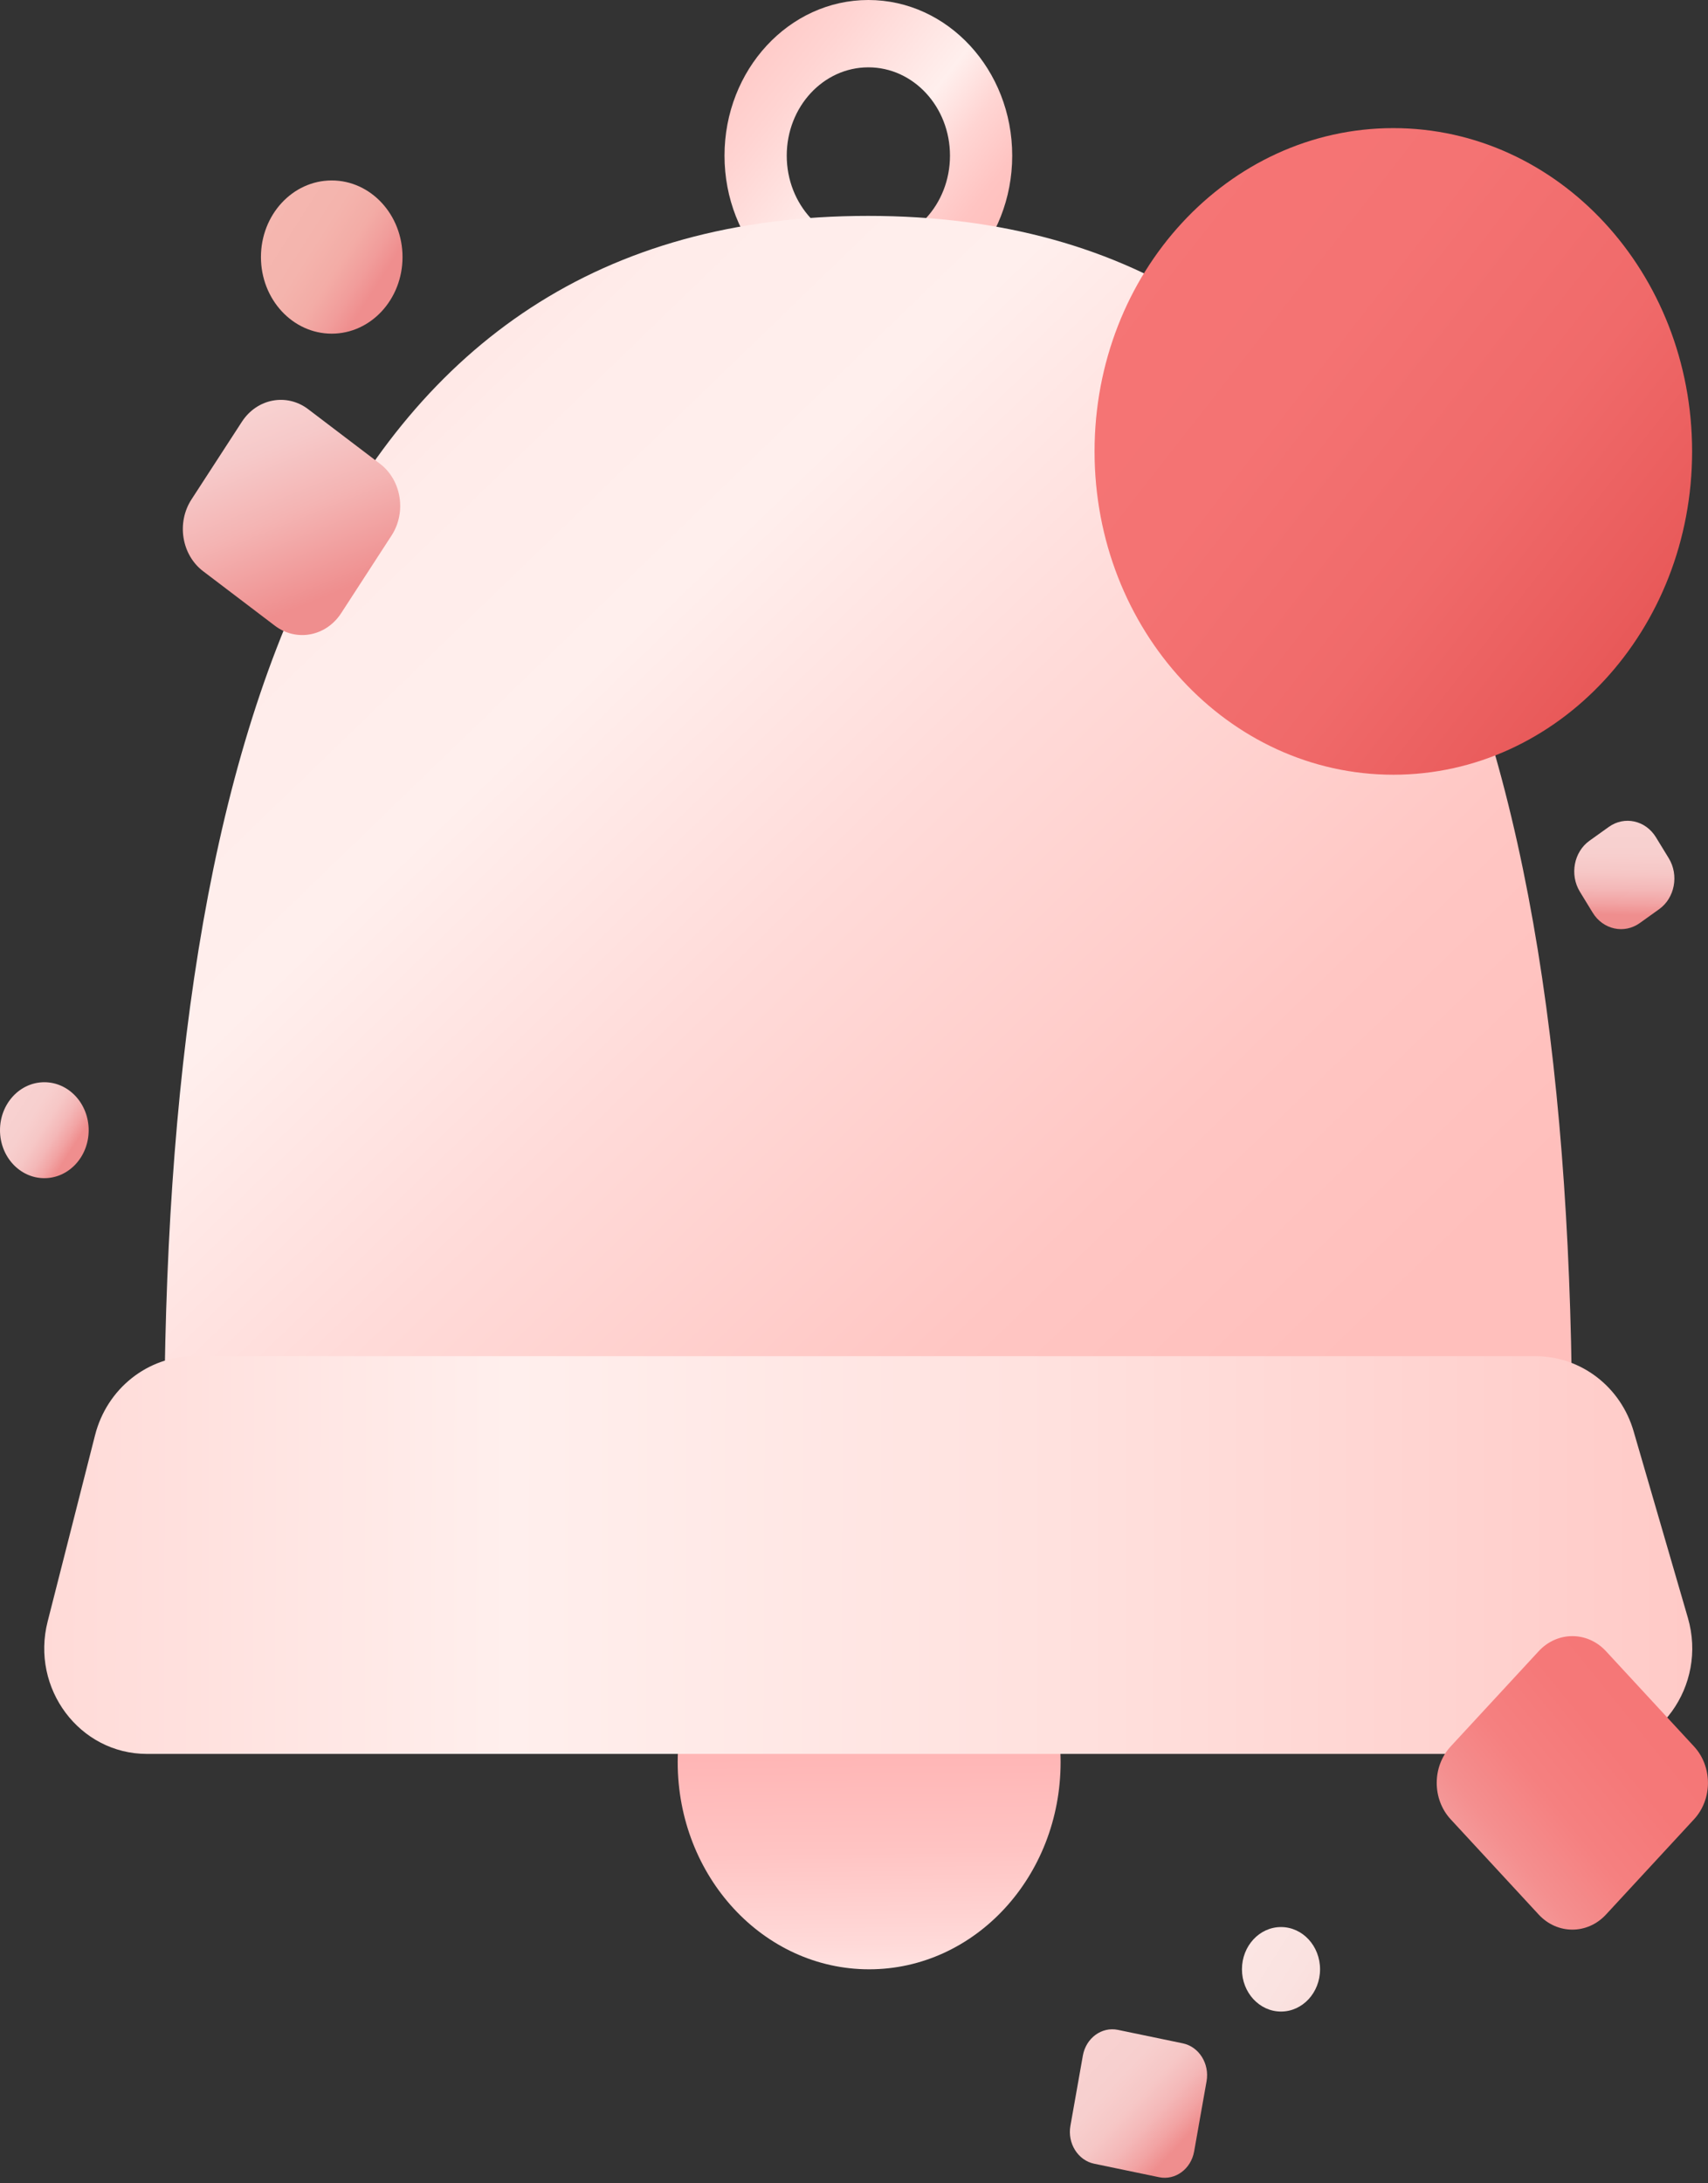 <svg width="108" height="138" viewBox="0 0 108 138" fill="none" xmlns="http://www.w3.org/2000/svg">
<rect x="0" y="0" width="108" height="138" fill="#333333" stroke="none"/>
<g clip-path="url(#clip0_4399_2111)">
<path d="M54.908 0C49.89 0 45.812 4.411 45.812 9.839C45.812 15.266 49.89 19.677 54.908 19.677C59.926 19.677 64.004 15.266 64.004 9.839C64.004 4.411 59.926 0 54.908 0ZM54.908 15.421C52.057 15.421 49.747 12.923 49.747 9.839C49.747 6.754 52.057 4.256 54.908 4.256C57.759 4.256 60.069 6.754 60.069 9.839C60.069 12.923 57.759 15.421 54.908 15.421Z" fill="url(#paint0_linear_4399_2111)"/>
<path d="M54.958 124.474C61.644 124.474 67.064 118.611 67.064 111.378C67.064 104.146 61.644 98.283 54.958 98.283C48.272 98.283 42.852 104.146 42.852 111.378C42.852 118.611 48.272 124.474 54.958 124.474Z" fill="url(#paint1_linear_4399_2111)"/>
<path d="M99.395 92.803C99.395 92.2 99.411 91.614 99.411 91.011C99.411 46.316 88.93 13.646 54.889 13.646C20.848 13.646 10.383 46.298 10.383 90.994C10.383 91.597 10.383 92.183 10.399 92.786H99.395V92.803Z" fill="url(#paint2_linear_4399_2111)"/>
<path d="M100.517 110.86H9.29C5.037 110.86 1.931 106.725 3.014 102.486L6.009 90.718C6.757 87.771 9.338 85.721 12.285 85.721H97.092C99.959 85.721 102.492 87.65 103.304 90.493L106.729 102.262C107.972 106.552 104.865 110.86 100.517 110.86Z" fill="url(#paint3_linear_4399_2111)"/>
<path d="M88.103 48.968C98.537 48.968 106.995 39.819 106.995 28.533C106.995 17.247 98.537 8.098 88.103 8.098C77.669 8.098 69.211 17.247 69.211 28.533C69.211 39.819 77.669 48.968 88.103 48.968Z" fill="url(#paint4_linear_4399_2111)"/>
<path d="M107.115 110.388L101.551 104.369C100.375 103.097 98.469 103.097 97.293 104.369L91.729 110.388C90.553 111.66 90.553 113.722 91.729 114.993L97.293 121.012C98.469 122.284 100.375 122.284 101.551 121.012L107.115 114.993C108.291 113.722 108.291 111.66 107.115 110.388Z" fill="url(#paint5_linear_4399_2111)"/>
<path d="M24.024 29.311L19.488 25.865C18.127 24.832 16.249 25.188 15.294 26.66L12.108 31.567C11.153 33.039 11.482 35.07 12.843 36.104L17.38 39.549C18.741 40.582 20.618 40.227 21.574 38.755L24.759 33.847C25.714 32.375 25.385 30.344 24.024 29.311Z" fill="url(#paint6_linear_4399_2111)"/>
<path d="M74.788 129.153L70.69 128.302C69.662 128.089 68.668 128.818 68.471 129.93L67.685 134.363C67.487 135.475 68.161 136.55 69.189 136.763L73.288 137.614C74.316 137.827 75.309 137.099 75.507 135.986L76.293 131.553C76.49 130.441 75.817 129.366 74.788 129.153Z" fill="url(#paint7_linear_4399_2111)"/>
<path d="M105.518 54.245L104.709 52.923C104.054 51.851 102.72 51.557 101.73 52.265L100.507 53.139C99.516 53.848 99.244 55.291 99.899 56.363L100.707 57.685C101.362 58.757 102.697 59.051 103.687 58.343L104.91 57.468C105.9 56.76 106.173 55.317 105.518 54.245Z" fill="url(#paint8_linear_4399_2111)"/>
<path d="M20.976 21.09C23.448 21.09 25.452 18.922 25.452 16.248C25.452 13.574 23.448 11.406 20.976 11.406C18.504 11.406 16.5 13.574 16.5 16.248C16.5 18.922 18.504 21.09 20.976 21.09Z" fill="url(#paint9_linear_4399_2111)"/>
<path d="M81 127.144C82.364 127.144 83.469 125.948 83.469 124.473C83.469 122.998 82.364 121.803 81 121.803C79.637 121.803 78.531 122.998 78.531 124.473C78.531 125.948 79.637 127.144 81 127.144Z" fill="url(#paint10_linear_4399_2111)"/>
<path d="M2.804 74.469C4.352 74.469 5.607 73.112 5.607 71.437C5.607 69.762 4.352 68.404 2.804 68.404C1.255 68.404 0 69.762 0 71.437C0 73.112 1.255 74.469 2.804 74.469Z" fill="url(#paint11_linear_4399_2111)"/>
</g>
<defs>
<linearGradient id="paint0_linear_4399_2111" x1="44.809" y1="0.62" x2="64.426" y2="15.934" gradientUnits="userSpaceOnUse">
<stop stop-color="#FFBFBC"/>
<stop offset="0.29" stop-color="#FFD4D2"/>
<stop offset="0.58" stop-color="#FFEFED"/>
<stop offset="0.71" stop-color="#FFD5D3"/>
<stop offset="0.84" stop-color="#FFC4C2"/>
<stop offset="0.94" stop-color="#FFBFBC"/>
</linearGradient>
<linearGradient id="paint1_linear_4399_2111" x1="54.782" y1="91.96" x2="55.174" y2="127.816" gradientUnits="userSpaceOnUse">
<stop stop-color="#FFAAAA"/>
<stop offset="0.31" stop-color="#FFACAC"/>
<stop offset="0.52" stop-color="#FFB5B5"/>
<stop offset="0.7" stop-color="#FFC4C3"/>
<stop offset="0.86" stop-color="#FFD9D8"/>
<stop offset="0.98" stop-color="#FFEFED"/>
</linearGradient>
<linearGradient id="paint2_linear_4399_2111" x1="76.202" y1="94.699" x2="-1.139" y2="14.691" gradientUnits="userSpaceOnUse">
<stop stop-color="#FFBFBC"/>
<stop offset="0.16" stop-color="#FFC6C3"/>
<stop offset="0.4" stop-color="#FFDBD9"/>
<stop offset="0.58" stop-color="#FFEFED"/>
<stop offset="0.72" stop-color="#FFECEA"/>
<stop offset="0.8" stop-color="#FFE4E2"/>
<stop offset="0.87" stop-color="#FFD6D4"/>
<stop offset="0.93" stop-color="#FFC3C0"/>
<stop offset="0.94" stop-color="#FFBFBC"/>
</linearGradient>
<linearGradient id="paint3_linear_4399_2111" x1="126.067" y1="98.523" x2="-38.514" y2="98.066" gradientUnits="userSpaceOnUse">
<stop stop-color="#FFBFBC"/>
<stop offset="0.36" stop-color="#FFE1DE"/>
<stop offset="0.57" stop-color="#FFEFED"/>
<stop offset="0.75" stop-color="#FFDAD7"/>
<stop offset="0.94" stop-color="#FFBFBC"/>
</linearGradient>
<linearGradient id="paint4_linear_4399_2111" x1="67.156" y1="9.39" x2="107.899" y2="41.193" gradientUnits="userSpaceOnUse">
<stop stop-color="#F67676"/>
<stop offset="0.4" stop-color="#F47373"/>
<stop offset="0.67" stop-color="#F06A6A"/>
<stop offset="0.89" stop-color="#E95B5B"/>
<stop offset="0.98" stop-color="#E65353"/>
</linearGradient>
<linearGradient id="paint5_linear_4399_2111" x1="107.727" y1="104.799" x2="88.153" y2="120.693" gradientUnits="userSpaceOnUse">
<stop stop-color="#F67676"/>
<stop offset="0.32" stop-color="#F57878"/>
<stop offset="0.52" stop-color="#F58080"/>
<stop offset="0.68" stop-color="#F48F8F"/>
<stop offset="0.82" stop-color="#F3A3A3"/>
<stop offset="0.87" stop-color="#F3ACAC"/>
</linearGradient>
<linearGradient id="paint6_linear_4399_2111" x1="16.052" y1="25.761" x2="21.518" y2="39.397" gradientUnits="userSpaceOnUse">
<stop stop-color="#F8D2D1"/>
<stop offset="0.19" stop-color="#F6C9C9"/>
<stop offset="0.48" stop-color="#F4B4B3"/>
<stop offset="0.85" stop-color="#EF9090"/>
<stop offset="0.87" stop-color="#EF8E8E"/>
</linearGradient>
<linearGradient id="paint7_linear_4399_2111" x1="68.61" y1="129.239" x2="75.879" y2="136.065" gradientUnits="userSpaceOnUse">
<stop stop-color="#F8D2D1"/>
<stop offset="0.3" stop-color="#F7CFCE"/>
<stop offset="0.48" stop-color="#F6C7C6"/>
<stop offset="0.63" stop-color="#F4B8B8"/>
<stop offset="0.76" stop-color="#F2A4A4"/>
<stop offset="0.87" stop-color="#EF8E8E"/>
</linearGradient>
<linearGradient id="paint8_linear_4399_2111" x1="102.756" y1="51.882" x2="102.619" y2="58.72" gradientUnits="userSpaceOnUse">
<stop stop-color="#F8D2D1"/>
<stop offset="0.3" stop-color="#F7CFCE"/>
<stop offset="0.48" stop-color="#F6C7C6"/>
<stop offset="0.63" stop-color="#F4B8B8"/>
<stop offset="0.76" stop-color="#F2A4A4"/>
<stop offset="0.87" stop-color="#EF8E8E"/>
</linearGradient>
<linearGradient id="paint9_linear_4399_2111" x1="17.297" y1="13.491" x2="25.018" y2="18.42" gradientUnits="userSpaceOnUse">
<stop stop-color="#F5B7B0"/>
<stop offset="0.35" stop-color="#F4B4AD"/>
<stop offset="0.57" stop-color="#F3ACA6"/>
<stop offset="0.74" stop-color="#F19D9B"/>
<stop offset="0.87" stop-color="#EF8E8E"/>
</linearGradient>
<linearGradient id="paint10_linear_4399_2111" x1="78.961" y1="122.957" x2="83.239" y2="125.676" gradientUnits="userSpaceOnUse">
<stop stop-color="#FBE5E3"/>
<stop offset="0.7" stop-color="#FAE2E0"/>
<stop offset="0.87" stop-color="#FAE0DE"/>
</linearGradient>
<linearGradient id="paint11_linear_4399_2111" x1="0.494" y1="69.714" x2="5.325" y2="72.805" gradientUnits="userSpaceOnUse">
<stop stop-color="#F8D2D1"/>
<stop offset="0.3" stop-color="#F7CFCE"/>
<stop offset="0.48" stop-color="#F6C7C6"/>
<stop offset="0.63" stop-color="#F4B8B8"/>
<stop offset="0.76" stop-color="#F2A4A4"/>
<stop offset="0.87" stop-color="#EF8E8E"/>
</linearGradient>
<clipPath id="clip0_4399_2111">
<rect width="108" height="137.637" fill="white"/>
</clipPath>
</defs>
</svg>
